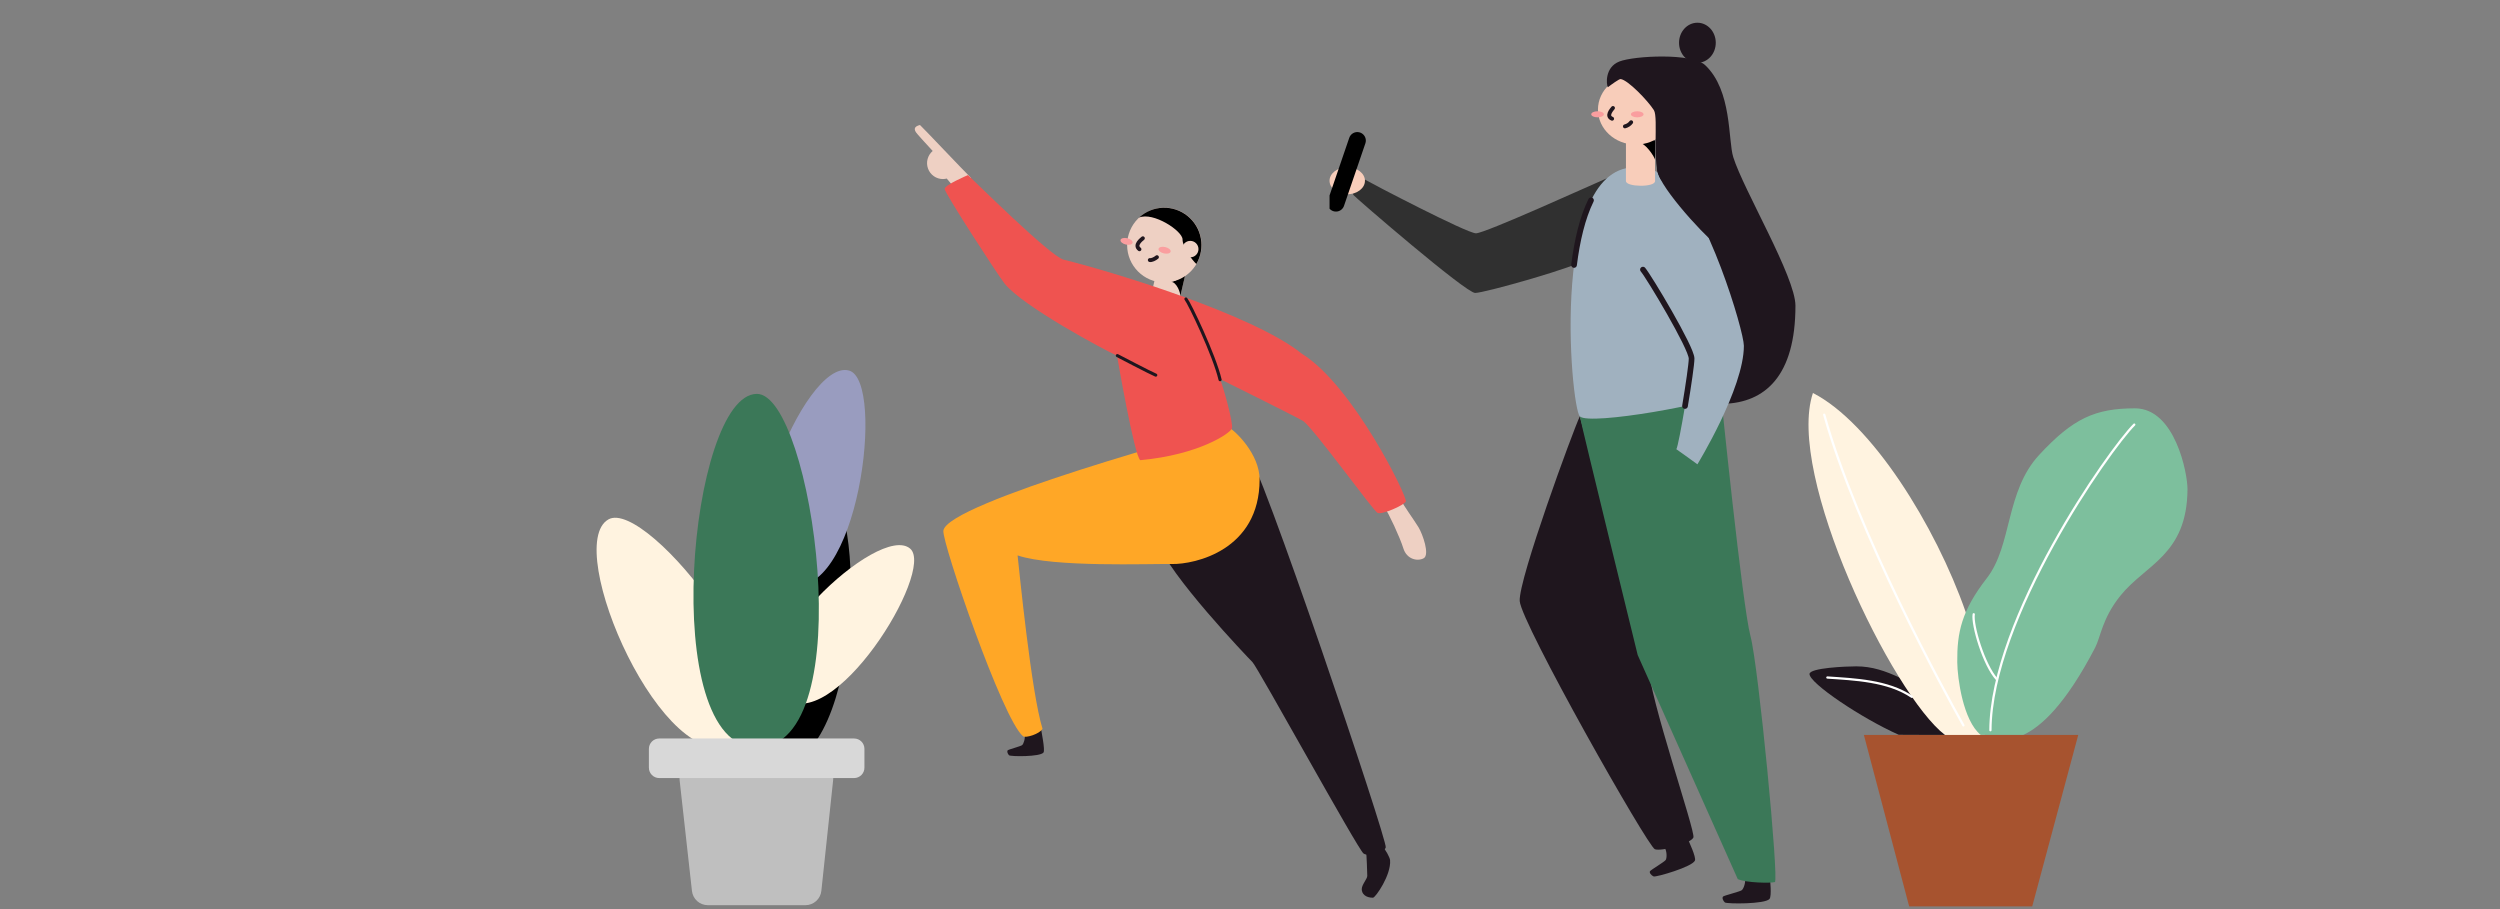 <svg width="440" height="160" viewBox="0 0 440 160" fill="none" xmlns="http://www.w3.org/2000/svg">
<rect x="0" y="0" width="440" height="160" fill="#808080" stroke="none"/>
<path d="M144.626 85.087C153.176 86.712 151.65 137.737 135.239 134.65C119.741 131.72 134.195 83.121 144.626 85.087Z" fill="black"/>
<path d="M107.087 91.413C113.891 87.566 142.371 123.403 129.344 130.77C117.036 137.731 98.802 96.097 107.087 91.413Z" fill="#FFF3E0"/>
<path d="M141.759 159.312H124.578C123.886 159.312 123.219 159.057 122.703 158.595C122.188 158.133 121.86 157.498 121.784 156.81L119.615 137.33C119.571 136.937 119.611 136.539 119.731 136.162C119.852 135.786 120.051 135.439 120.314 135.144C120.578 134.849 120.901 134.614 121.262 134.452C121.623 134.291 122.014 134.207 122.409 134.207H143.838C144.232 134.207 144.623 134.289 144.983 134.45C145.343 134.61 145.666 134.845 145.929 135.138C146.193 135.431 146.392 135.777 146.513 136.152C146.634 136.528 146.675 136.924 146.632 137.316L144.558 156.797C144.484 157.487 144.157 158.126 143.64 158.59C143.124 159.055 142.454 159.312 141.759 159.312Z" fill="#BFBFBF"/>
<path d="M149.453 65.224C155.965 67.118 150.974 106.52 138.505 102.879C126.733 99.455 141.529 62.92 149.453 65.224Z" fill="#999CBF"/>
<path d="M160.19 96.561C164.69 100.444 146.384 130.112 137.735 122.66C129.568 115.654 154.696 91.836 160.19 96.561Z" fill="#FFF3E0"/>
<path d="M133.214 69.322C142.961 69.322 151.884 131.552 133.214 131.552C115.583 131.552 121.348 69.322 133.214 69.322Z" fill="#3B7858"/>
<path d="M150.317 129.973H116.028C115.021 129.973 114.205 130.789 114.205 131.795V135.116C114.205 136.123 115.021 136.939 116.028 136.939H150.317C151.324 136.939 152.14 136.123 152.14 135.116V131.795C152.14 130.789 151.324 129.973 150.317 129.973Z" fill="#D8D8D8"/>
<path d="M343.686 129.355V128.905L342.606 127.555L340.131 124.518L337.476 121.305C337.476 121.305 334.92 119.536 334.263 119.23C331.869 118.123 329.511 117.277 326.694 117.277C324.962 117.277 318.486 117.538 318.473 118.627C318.473 120.243 327.54 126.358 334.191 129.328C337.089 129.355 343.686 129.355 343.686 129.355Z" fill="#1F161E"/>
<path d="M342.313 129.355C333.084 122.267 314.247 83.523 319.076 69.168C329.362 74.41 340.648 92.487 345.972 107.75C346.253 108.743 346.479 109.751 346.647 110.77L348.807 120.67L349.347 129.355H342.313Z" fill="#FFF3E0"/>
<path d="M348.612 129.354C345.498 126.825 344.504 119.337 344.477 116.543C344.427 111.327 345.228 107.484 349.688 101.747C354.147 96.009 352.946 86.487 358.886 80.071C364.825 73.654 368.731 71.867 375.76 71.867C382.789 71.867 385.017 83.261 384.999 86.127C384.918 97.683 377.632 99.317 373.195 104.838C369.969 108.843 369.717 112.119 368.74 113.991C363.493 124.066 359.246 127.873 356.096 129.354" fill="#7DBF9D"/>
<path d="M350.314 128.518C350.404 108.795 371.19 79.172 375.631 74.731" stroke="white" stroke-width="0.4" stroke-linecap="round" stroke-linejoin="round"/>
<path d="M351.452 119.568C349.153 117.062 347.06 109.956 347.375 108.111" stroke="white" stroke-width="0.4" stroke-linecap="round" stroke-linejoin="round"/>
<path d="M345.562 127.667C342.304 121.88 326.847 93.728 321.064 72.988" stroke="white" stroke-width="0.4" stroke-linecap="round" stroke-linejoin="round"/>
<path d="M356.096 129.354H365.77L357.671 159.526H336.012L328.043 129.354H356.096Z" fill="#A7532F"/>
<path d="M321.617 119.244C326.338 119.568 332.278 119.784 336.489 122.642" stroke="white" stroke-width="0.4" stroke-linecap="round" stroke-linejoin="round"/>
<g clip-path="url(#clip0_8997_281140)">
<path d="M246.665 88.152C246.873 88.75 248.892 91.547 249.649 92.784C250.406 94.022 251.677 97.661 250.562 98.259C249.447 98.856 247.579 98.419 246.987 96.503C246.395 94.586 244.387 90.268 243.685 89.321C242.983 88.374 246.665 88.152 246.665 88.152Z" fill="#EED0C3"/>
<path d="M170.891 31.3C169.913 30.367 161.992 22 161.914 22C161.176 22.18 160.692 22.539 161.228 23.306C161.436 23.603 162.69 24.997 164.153 26.57C163.716 26.94 163.402 27.437 163.255 27.992C163.108 28.547 163.135 29.134 163.332 29.674C163.528 30.213 163.885 30.679 164.354 31.008C164.823 31.337 165.382 31.513 165.954 31.512C166.181 31.51 166.407 31.48 166.627 31.424L167.884 32.923L169.753 32.159L169.503 31.881L170.891 31.3Z" fill="#EED0C3"/>
<path d="M183.215 128.164C183.238 128.582 183.986 132.013 183.654 132.444C183.053 133.227 177.856 133.162 177.599 132.93C177.342 132.698 177.17 132.196 177.378 132.039C177.586 131.882 179.627 131.35 179.893 131.141C180.16 130.932 180.495 129.878 180.319 129.329" fill="#1F161E"/>
<path d="M219.236 78.928C221.511 80.534 244.263 148.083 243.892 149.154C243.522 150.225 240.928 150.819 239.992 150.225C239.056 149.631 221.384 117.486 220.435 116.533C219.486 115.58 205.617 101.06 203.722 95.344C201.827 89.628 219.236 78.928 219.236 78.928Z" fill="#1F161E"/>
<path d="M216.067 75.088C217.507 75.845 221.69 79.984 221.69 84.388C221.69 96.829 210.314 99.339 206.258 99.267C202.201 99.195 185.44 99.897 179.095 97.752C179.368 100.165 181.497 121.932 183.486 128.271C183.005 129.165 180.502 129.955 180.054 129.577C176.453 126.639 165.827 95.601 166.032 93.421C166.494 88.498 213.431 75.728 216.067 75.088Z" fill="#FFA726"/>
<path d="M202.252 53.45C202.048 54.344 206.942 55.555 207.167 54.592L208.551 48.592L203.637 47.463L202.252 53.45Z" fill="#EED0C3"/>
<path d="M207.723 52.176C207.846 51.641 207.056 49.519 206.049 49.614C207.297 49.47 208.194 48.207 208.552 48.592L207.723 52.176Z" fill="black"/>
<path d="M204.928 49.709C208.546 49.709 211.48 46.762 211.48 43.128C211.48 39.493 208.546 36.547 204.928 36.547C201.309 36.547 198.375 39.493 198.375 43.128C198.375 46.762 201.309 49.709 204.928 49.709Z" fill="#EED0C3"/>
<path d="M199.34 42.732C199.411 42.424 198.992 42.064 198.405 41.928C197.817 41.791 197.283 41.929 197.212 42.236C197.141 42.544 197.56 42.904 198.148 43.041C198.735 43.177 199.269 43.039 199.34 42.732Z" fill="#FA9E9F"/>
<path d="M206.032 44.288C206.103 43.981 205.684 43.621 205.096 43.484C204.509 43.347 203.975 43.486 203.904 43.793C203.833 44.1 204.252 44.461 204.839 44.597C205.427 44.734 205.961 44.596 206.032 44.288Z" fill="#FA9E9F"/>
<path d="M201.142 41.935C200.875 42.174 199.578 43.134 200.544 43.871" stroke="#1F161E" stroke-width="0.69" stroke-miterlimit="10" stroke-linecap="round"/>
<path d="M202.367 45.771C202.692 45.833 203.274 45.559 203.619 45.262" stroke="#1F161E" stroke-width="0.69" stroke-miterlimit="10" stroke-linecap="round"/>
<path d="M208.129 42.144C208.145 40.658 202.961 37.231 200.465 38.298C201.619 37.231 203.117 36.616 204.685 36.564C206.253 36.512 207.788 37.027 209.01 38.015C210.232 39.003 211.061 40.399 211.345 41.948C211.63 43.498 211.351 45.099 210.56 46.459C209.858 45.829 208.129 43.544 208.129 42.144Z" fill="black"/>
<path d="M209.488 45.291C210.285 45.291 210.931 44.642 210.931 43.842C210.931 43.041 210.285 42.393 209.488 42.393C208.691 42.393 208.045 43.041 208.045 43.842C208.045 44.642 208.691 45.291 209.488 45.291Z" fill="#EED0C3"/>
<path d="M170.364 30.814C171.06 31.428 184.86 45.132 187.191 45.7C195.044 47.613 220.454 55.255 229.119 62.25C238.168 67.845 247.776 87.559 247.428 88.257C247.08 88.956 243.242 90.621 242.458 90.272C241.675 89.922 230.949 75.011 229.292 74.061C227.634 73.111 214.734 66.716 214.734 66.716C215.341 68.204 217.087 74.511 216.824 75.386C216.56 76.261 210.941 80.057 200.696 80.991C199.649 80.377 196.597 62.603 196.597 62.603C194.416 61.623 179.985 53.91 176.806 49.904C175.574 48.351 166.256 33.968 166.256 33.256C166.256 32.545 170.364 30.814 170.364 30.814Z" fill="#EF5350"/>
<path d="M203.413 66.023C202.506 65.651 196.652 62.586 196.652 62.586" stroke="#1F161E" stroke-width="0.55" stroke-miterlimit="10" stroke-linecap="round"/>
<path d="M208.725 52.623C209.342 53.377 213.717 62.478 214.734 66.826" stroke="#1F161E" stroke-width="0.55" stroke-miterlimit="10" stroke-linecap="round"/>
<path d="M243.401 149.088C243.755 149.414 244.613 150.86 244.655 151.399C244.866 153.978 242.087 157.996 241.639 158C240.339 158 239.666 157.308 239.666 156.498C239.666 155.688 240.641 154.699 240.641 154.157C240.641 153.616 240.521 150.377 240.43 149.897" fill="#1F161E"/>
</g>
<g clip-path="url(#clip1_8997_281140)">
<path d="M311.489 154.262C311.522 154.763 311.855 157.694 311.434 158.212C310.662 159.15 303.914 159.102 303.581 158.832C303.248 158.561 303.021 157.958 303.292 157.769C303.563 157.579 306.202 156.929 306.547 156.679C306.891 156.428 307.315 155.166 307.085 154.512" fill="#1F161E"/>
<path d="M278.049 73.279C276.899 75.689 267.245 101.948 267.469 105.776C267.692 109.605 290.032 149.055 291.265 149.471C292.499 149.887 297.625 148.432 298.038 147.396C298.452 146.36 290.255 122.817 290.032 116.788" fill="#1F161E"/>
<path d="M278.049 73.279C278.627 76.119 288.234 115.285 288.234 115.285L305.847 154.725C307.312 155.385 311.621 155.456 312.375 155.246C313.129 155.036 309.508 117.269 308.077 111.917C306.645 106.565 302.878 69.41 302.878 69.41C302.878 69.41 283.145 69.711 278.049 73.279Z" fill="#3B7858"/>
<path d="M282.808 31.375C279.901 32.631 261.366 41.063 259.773 41.063C258.18 41.063 241.237 32.211 240.241 31.615C239.293 32.492 237.847 33.873 238.198 34.323C238.55 34.774 257.979 51.56 259.627 51.56C261.274 51.56 277.961 46.865 279.257 45.575" fill="#303030"/>
<path d="M289.099 29.545C272.441 27.02 276.409 71.591 278.05 73.28C279.69 74.969 302.158 70.911 303.618 69.313C305.079 67.715 300.788 29.968 289.099 29.545Z" fill="#A0B1BF"/>
<path d="M297.061 147.678C297.258 148.141 298.547 150.839 298.309 151.452C297.881 152.562 291.444 154.417 291.038 154.252C290.632 154.086 290.214 153.575 290.408 153.321C290.602 153.067 292.905 151.706 293.154 151.367C293.403 151.029 293.388 149.712 292.949 149.154" fill="#1F161E"/>
<path d="M286.166 31.866C286.166 32.929 291.291 33.011 291.291 31.866V24.758H286.166V31.866Z" fill="#F8CDBA"/>
<path d="M291.295 28.187C291.295 27.676 289.409 24.893 288.432 25.191C289.636 24.795 290.852 24.47 291.295 24.744V28.187Z" fill="black"/>
<path d="M287.902 25.448C291.58 25.448 294.561 22.691 294.561 19.29C294.561 15.89 291.58 13.133 287.902 13.133C284.224 13.133 281.242 15.89 281.242 19.29C281.242 22.691 284.224 25.448 287.902 25.448Z" fill="#F8CDBA"/>
<path d="M281.17 20.652C281.784 20.652 282.283 20.412 282.283 20.117C282.283 19.822 281.784 19.582 281.17 19.582C280.555 19.582 280.057 19.822 280.057 20.117C280.057 20.412 280.555 20.652 281.17 20.652Z" fill="#FA9E9F"/>
<path d="M288.154 20.652C288.769 20.652 289.267 20.412 289.267 20.117C289.267 19.822 288.769 19.582 288.154 19.582C287.539 19.582 287.041 19.822 287.041 20.117C287.041 20.412 287.539 20.652 288.154 20.652Z" fill="#FA9E9F"/>
<path d="M283.881 19.006C283.673 19.28 282.604 20.431 283.731 20.898" stroke="#1F161E" stroke-width="0.69" stroke-miterlimit="10" stroke-linecap="round"/>
<path d="M285.986 22.241C286.435 22.129 286.825 21.871 287.085 21.514" stroke="#1F161E" stroke-width="0.69" stroke-miterlimit="10" stroke-linecap="round"/>
<path d="M291.966 20.939C292.777 20.939 293.434 20.332 293.434 19.582C293.434 18.832 292.777 18.225 291.966 18.225C291.155 18.225 290.498 18.832 290.498 19.582C290.498 20.332 291.155 20.939 291.966 20.939Z" fill="#F8CDBA"/>
<path d="M303.31 71.073C310.695 70.887 315.999 66.107 315.999 53.809C315.999 48.732 306.869 33.444 305.057 27.669C304.119 24.687 304.873 15.913 300.089 11.448C297.782 9.299 287.641 9.806 285.023 10.819C282.406 11.831 282.713 14.881 282.98 15.358C283.606 14.87 284.979 13.882 285.225 13.912C286.51 14.058 290.017 17.707 291.082 19.383C291.946 20.737 290.614 29.145 292.301 31.549C293.989 33.952 299.964 32.69 299.964 32.69" fill="#1F161E"/>
<path d="M289.158 47.451C290.18 48.632 297.721 61.215 297.721 63.107C297.721 64.999 295.484 78.411 295.038 79.061C296.059 79.768 298.743 81.718 298.743 81.718C298.743 81.718 306.922 68.364 306.922 60.862C306.922 58.202 300.405 36.578 294.141 31.615" fill="#A0B1BF"/>
<path d="M289.158 47.451C290.18 48.633 297.721 61.215 297.721 63.107C297.721 64.045 297.169 67.816 296.561 71.458" stroke="#1F161E" stroke-linecap="round" stroke-linejoin="round"/>
<path d="M291.628 29.523C291.317 32.021 299.199 40.737 302.271 43.29C305.339 39.715 303.497 30.86 303.497 30.86L297.237 28.186L291.628 29.523Z" fill="#1F161E"/>
<path d="M298.742 11.055C300.528 11.055 301.975 9.475 301.975 7.527C301.975 5.579 300.528 4 298.742 4C296.957 4 295.51 5.579 295.51 7.527C295.51 9.475 296.957 11.055 298.742 11.055Z" fill="#1F161E"/>
<path d="M280.019 35.254C278.503 38.331 277.566 42.363 277.031 46.635" stroke="#1F161E" stroke-linecap="round" stroke-linejoin="round"/>
<path d="M237.116 34.192C238.836 34.192 240.231 33.128 240.231 31.816C240.231 30.503 238.836 29.439 237.116 29.439C235.395 29.439 234 30.503 234 31.816C234 33.128 235.395 34.192 237.116 34.192Z" fill="#F8CDBA"/>
<path d="M238.887 24.744L235.127 35.739" stroke="black" stroke-width="3" stroke-miterlimit="10" stroke-linecap="round"/>
</g>
<defs>
<clipPath id="clip0_8997_281140">
<rect width="90" height="136" fill="white" transform="translate(161 22)"/>
</clipPath>
<clipPath id="clip1_8997_281140">
<rect width="82" height="155" fill="white" transform="translate(234 4)"/>
</clipPath>
</defs>
</svg>
